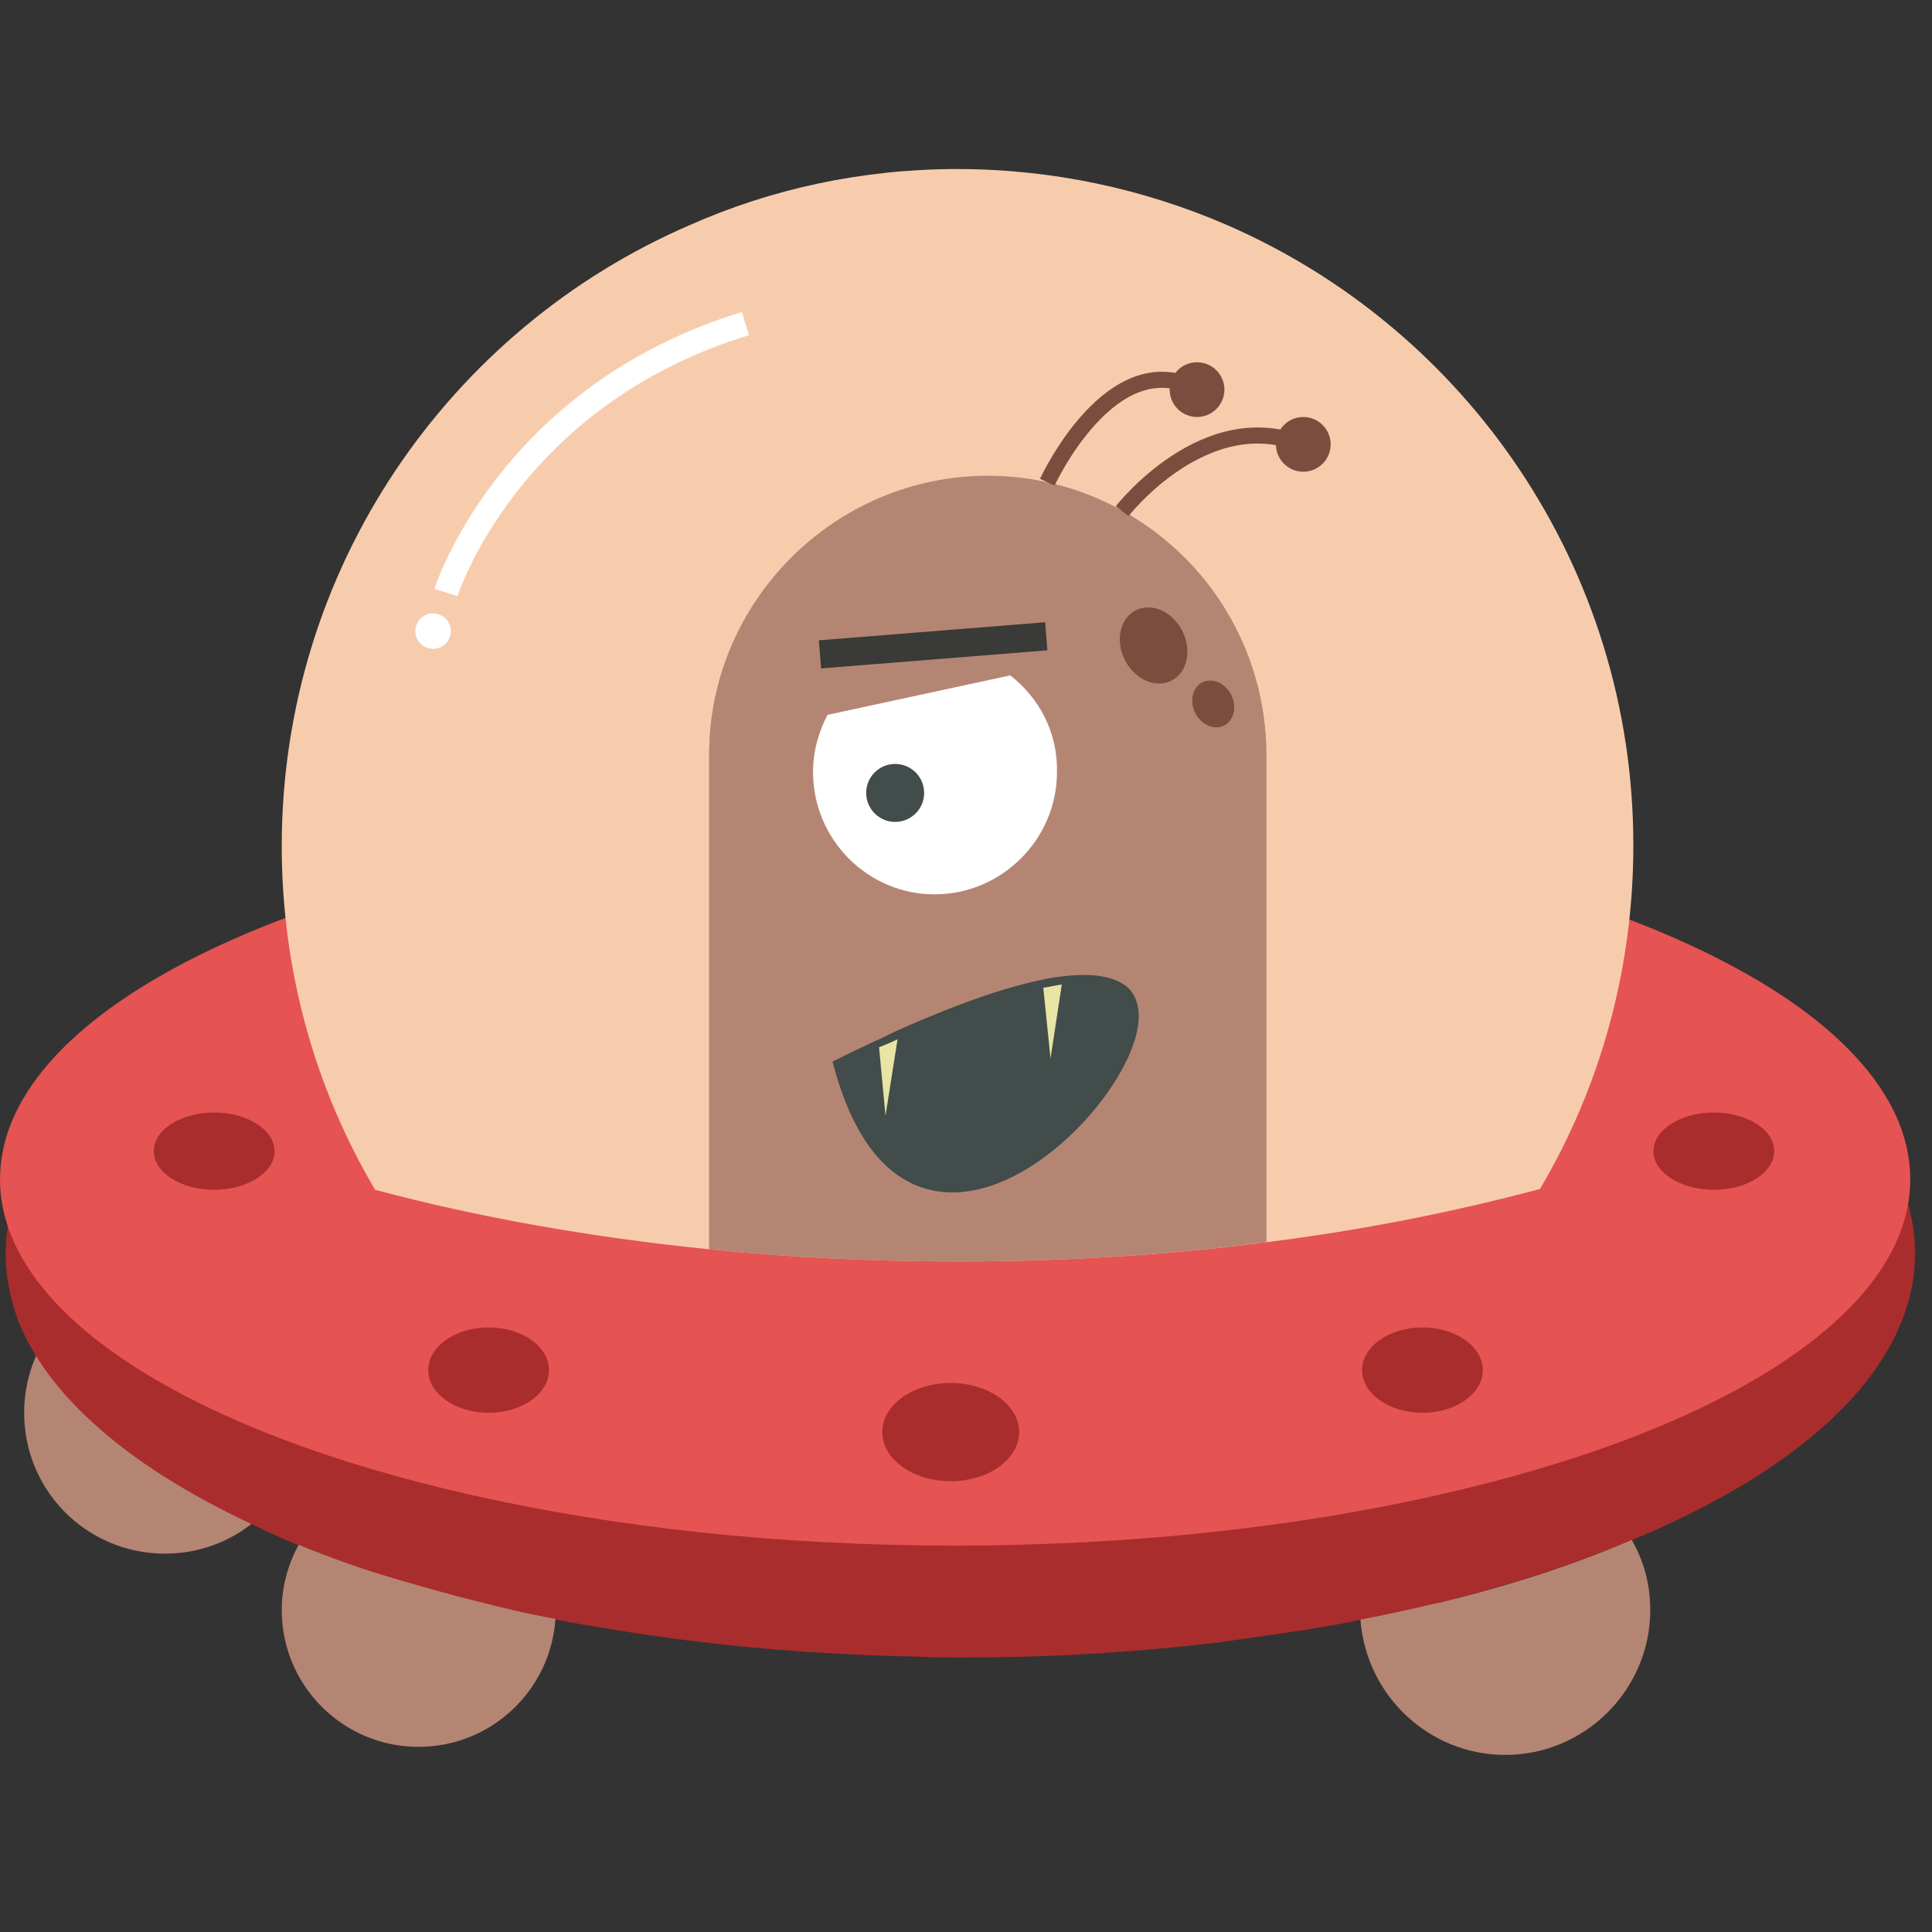 <?xml version="1.0" encoding="utf-8"?>
<!-- Generator: Adobe Illustrator 22.1.0, SVG Export Plug-In . SVG Version: 6.00 Build 0)  -->
<svg version="1.1" id="Layer_1" xmlns="http://www.w3.org/2000/svg" xmlns:xlink="http://www.w3.org/1999/xlink" x="0px" y="0px"
	 viewBox="0 0 240 240" style="enable-background:new 0 0 240 240;" xml:space="preserve">
<rect x="0" y="0" width="240" height="240" fill="#333333" stroke="none"/>
<style type="text/css">
	.st0{fill:#B58574;}
	.st1{fill:#A92D2D;}
	.st2{fill:#FFFFFF;stroke:#000000;stroke-miterlimit:10;}
	.st3{display:none;fill:#FFFFFF;stroke:#000000;stroke-width:2;stroke-miterlimit:10;}
	.st4{fill:#E55353;}
	.st5{fill:#F7CCAD;}
	.st6{fill:none;stroke:#FFFFFF;stroke-width:3;stroke-miterlimit:10;}
	.st7{fill:#FFFFFF;}
	.st8{fill:#3A3A38;}
	.st9{fill:#424C4A;stroke:#424C4A;stroke-width:2;stroke-miterlimit:10;}
	.st10{fill:#7C4D3E;}
	.st11{fill:none;stroke:#7C4D3E;stroke-width:2;stroke-miterlimit:10;}
	.st12{fill:#E8E4A3;}
</style>
<path class="st0" d="M33.3,187.4c-3.2,3.5-7.8,5.6-12.8,5.6C10.8,193,3,185.2,3,175.5c0-3.6,1.1-7,3-9.8c1.8,3.1,4.3,6.1,7.4,8.9
	C18.5,179.3,25.2,183.6,33.3,187.4z"/>
<path class="st1" d="M237.9,155.7c0,2.1-0.3,4.2-0.9,6.2c-3.1,10.8-14.3,20.5-31,28c-0.6,0.3-1.2,0.5-1.8,0.8
	c-0.5,0.2-1,0.4-1.4,0.6c-7,2.9-14.9,5.5-23.5,7.7c-0.5,0.1-0.9,0.2-1.4,0.3c-2.9,0.7-5.8,1.3-8.8,1.9c-2.3,0.5-4.7,0.9-7.1,1.3
	c-3.4,0.5-6.9,1-10.4,1.5c-4.1,0.5-8.3,0.9-12.5,1.2c-6.5,0.5-13.1,0.7-19.8,0.7c-1.7,0-3.4,0-5.1-0.1c-4.8-0.1-9.5-0.3-14-0.6
	c-8.8-0.6-17.3-1.6-25.4-3c-0.8-0.1-1.6-0.3-2.5-0.4c-1.1-0.2-2.1-0.4-3.2-0.6c-3.4-0.7-6.6-1.4-9.8-2.2c-3.3-0.8-6.5-1.7-9.5-2.6
	c-4.4-1.4-8.6-2.8-12.6-4.4c-1.3-0.5-2.6-1.1-3.9-1.7c-0.3-0.1-0.5-0.2-0.8-0.4c-0.4-0.2-0.7-0.3-1.1-0.5c-8.1-3.8-14.8-8-19.9-12.7
	c-3.1-2.8-5.6-5.8-7.4-8.9c-1-1.7-1.8-3.4-2.3-5.1c-0.7-2.3-1.1-4.6-1.1-6.9c0-23.6,38.8-43.5,90.9-48.8c8.9-0.9,18.2-1.4,27.7-1.4
	s18.8,0.5,27.7,1.4C199.1,112.2,237.9,132,237.9,155.7z"/>
<path class="st2" d="M40.4,86.1"/>
<path class="st3" d="M130.1,131.1c-1.2-1.4-4-1.8-6.8-0.9c-3.4,1.1-5.7,3.6-5,5.7v0.1C122.1,137,126.4,134.4,130.1,131.1z"/>
<path class="st4" d="M237.3,146.5c0,16.7-23.5,31.3-58.6,39.2c-17.6,4-38.1,6.3-60.1,6.3s-42.4-2.3-60.1-6.3
	C23.5,177.8,0,163.2,0,146.5C0,125,38.8,107,90.9,102.2c8.9-0.8,18.2-1.3,27.7-1.3s18.8,0.4,27.7,1.3
	C198.6,107,237.3,125,237.3,146.5z"/>
<g>
	<ellipse class="st1" cx="26.6" cy="143" rx="7.5" ry="4.8"/>
	<ellipse class="st1" cx="212.9" cy="143" rx="7.5" ry="4.8"/>
	<ellipse class="st1" cx="60.7" cy="170.2" rx="7.5" ry="5.3"/>
	<ellipse class="st1" cx="176.7" cy="170.2" rx="7.5" ry="5.3"/>
	<ellipse class="st1" cx="118.1" cy="177.9" rx="8.5" ry="6.1"/>
</g>
<path class="st2" d="M64.9,89.3"/>
<g>
	<path class="st5" d="M202.9,105c0,15.6-4.2,30.2-11.6,42.7c-10.5,2.8-21.9,5.1-33.9,6.6c-12.2,1.6-25.1,2.4-38.4,2.4
		c-10.6,0-20.9-0.5-30.8-1.5c-14.9-1.5-28.9-4-41.6-7.4C39.2,135.3,35,120.7,35,105.1C35,70.6,55.8,40.9,85.6,28
		c10.1-4.5,21.4-7,33.3-7s23.2,2.5,33.4,6.9C182.1,40.8,202.9,70.5,202.9,105z"/>
	<g>
		<path class="st6" d="M55.4,73.6c0,0,7.7-24.4,37.2-33.4"/>
		<circle class="st7" cx="53.8" cy="78.4" r="2.2"/>
	</g>
</g>
<path class="st0" d="M157.3,93.8v60.5c-12.2,1.6-25.1,2.4-38.4,2.4c-10.6,0-20.9-0.5-30.8-1.5c0-0.3,0-0.5,0-0.8V93.8
	c0-19,15.6-34.6,34.6-34.6c9.5,0,18.2,3.9,24.5,10.2C153.4,75.6,157.3,84.3,157.3,93.8z"/>
<path class="st7" d="M125.5,84l-22.7,4.9c-1.1,2.1-1.8,4.5-1.8,7.1c0,8.4,6.8,15.2,15.1,15.2s15.2-6.8,15.2-15.2
	C131.4,91.1,129.1,86.8,125.5,84z"/>
<rect x="101.8" y="78.5" transform="matrix(0.947 -0.321 0.321 0.947 -19.645 41.512)" class="st8" width="28.2" height="3.5"/>
<path class="st9" d="M104.8,132c0,0,28-14.5,34.6-9C147.2,129.5,114.4,167,104.8,132z"/>
<circle class="st9" cx="111.2" cy="98.6" r="2.6"/>
<path class="st0" d="M69,201.1C68.4,210,61,217,52,217c-9.4,0-17-7.6-17-17c0-3,0.8-5.7,2.1-8.1c3.9,1.6,8.1,3.1,12.6,4.4
	c3.1,0.9,6.2,1.8,9.5,2.6C62.3,199.7,65.6,200.5,69,201.1z"/>
<path class="st0" d="M205,200c0,9.9-8.1,18-18,18c-9.5,0-17.3-7.4-18-16.8c3-0.6,5.9-1.2,8.8-1.9c0.5-0.1,0.9-0.2,1.4-0.3
	c8.6-2.1,16.5-4.7,23.5-7.7C204.2,193.9,205,196.8,205,200z"/>
<path class="st0" d="M157.3,93.7v60.5c-12.2,1.6-25.1,2.4-38.4,2.4c-10.6,0-20.9-0.5-30.8-1.5c0-0.3,0-0.5,0-0.8V93.7
	c0-19,15.6-34.6,34.6-34.6c9.5,0,18.2,3.9,24.5,10.2C153.4,75.5,157.3,84.2,157.3,93.7z"/>
<g>
	
		<rect x="101.8" y="78.4" transform="matrix(0.997 -7.967826e-02 7.967826e-02 0.997 -6.021 9.49)" class="st8" width="28.2" height="3.5"/>
	<g>
		<path class="st7" d="M125.5,83.9l-22.7,4.9c-1.1,2.1-1.8,4.5-1.8,7.1c0,8.4,6.8,15.2,15.1,15.2s15.2-6.8,15.2-15.2
			C131.4,91,129.1,86.7,125.5,83.9z"/>
		<circle class="st9" cx="111.2" cy="98.5" r="2.6"/>
	</g>
</g>
<g>
	<ellipse transform="matrix(0.892 -0.452 0.452 0.892 -20.769 73.418)" class="st10" cx="143.3" cy="80.2" rx="4" ry="4.9"/>
	<ellipse transform="matrix(0.892 -0.452 0.452 0.892 -23.264 77.512)" class="st10" cx="150.7" cy="87.5" rx="2.5" ry="3"/>
</g>
<g>
	<path class="st11" d="M130.1,59.9c0,0,8-17.4,18.7-11.5"/>
	<circle class="st10" cx="148.7" cy="48.4" r="3.4"/>
</g>
<path class="st11" d="M139.4,63.5c0,0,10.4-13.4,22.6-8.2"/>
<circle class="st10" cx="161.9" cy="55.2" r="3.4"/>
<g>
	<path class="st9" d="M104.6,132.4c0,0,1.8-0.9,4.6-2.2c0.7-0.3,1.5-0.7,2.3-1.1c5.1-2.3,12.2-5.2,18.1-6.4c0.8-0.2,1.5-0.3,2.3-0.4
		c3.2-0.4,5.8-0.2,7.4,1C147,129.9,114.2,167.4,104.6,132.4z"/>
	<path class="st12" d="M111.5,129.1l-1.5,9.5l-0.8-8.5C109.9,129.8,110.7,129.5,111.5,129.1z"/>
	<path class="st12" d="M131.9,122.3l-1.4,9.2l-0.9-8.8C130.4,122.6,131.1,122.4,131.9,122.3z"/>
</g>
</svg>

